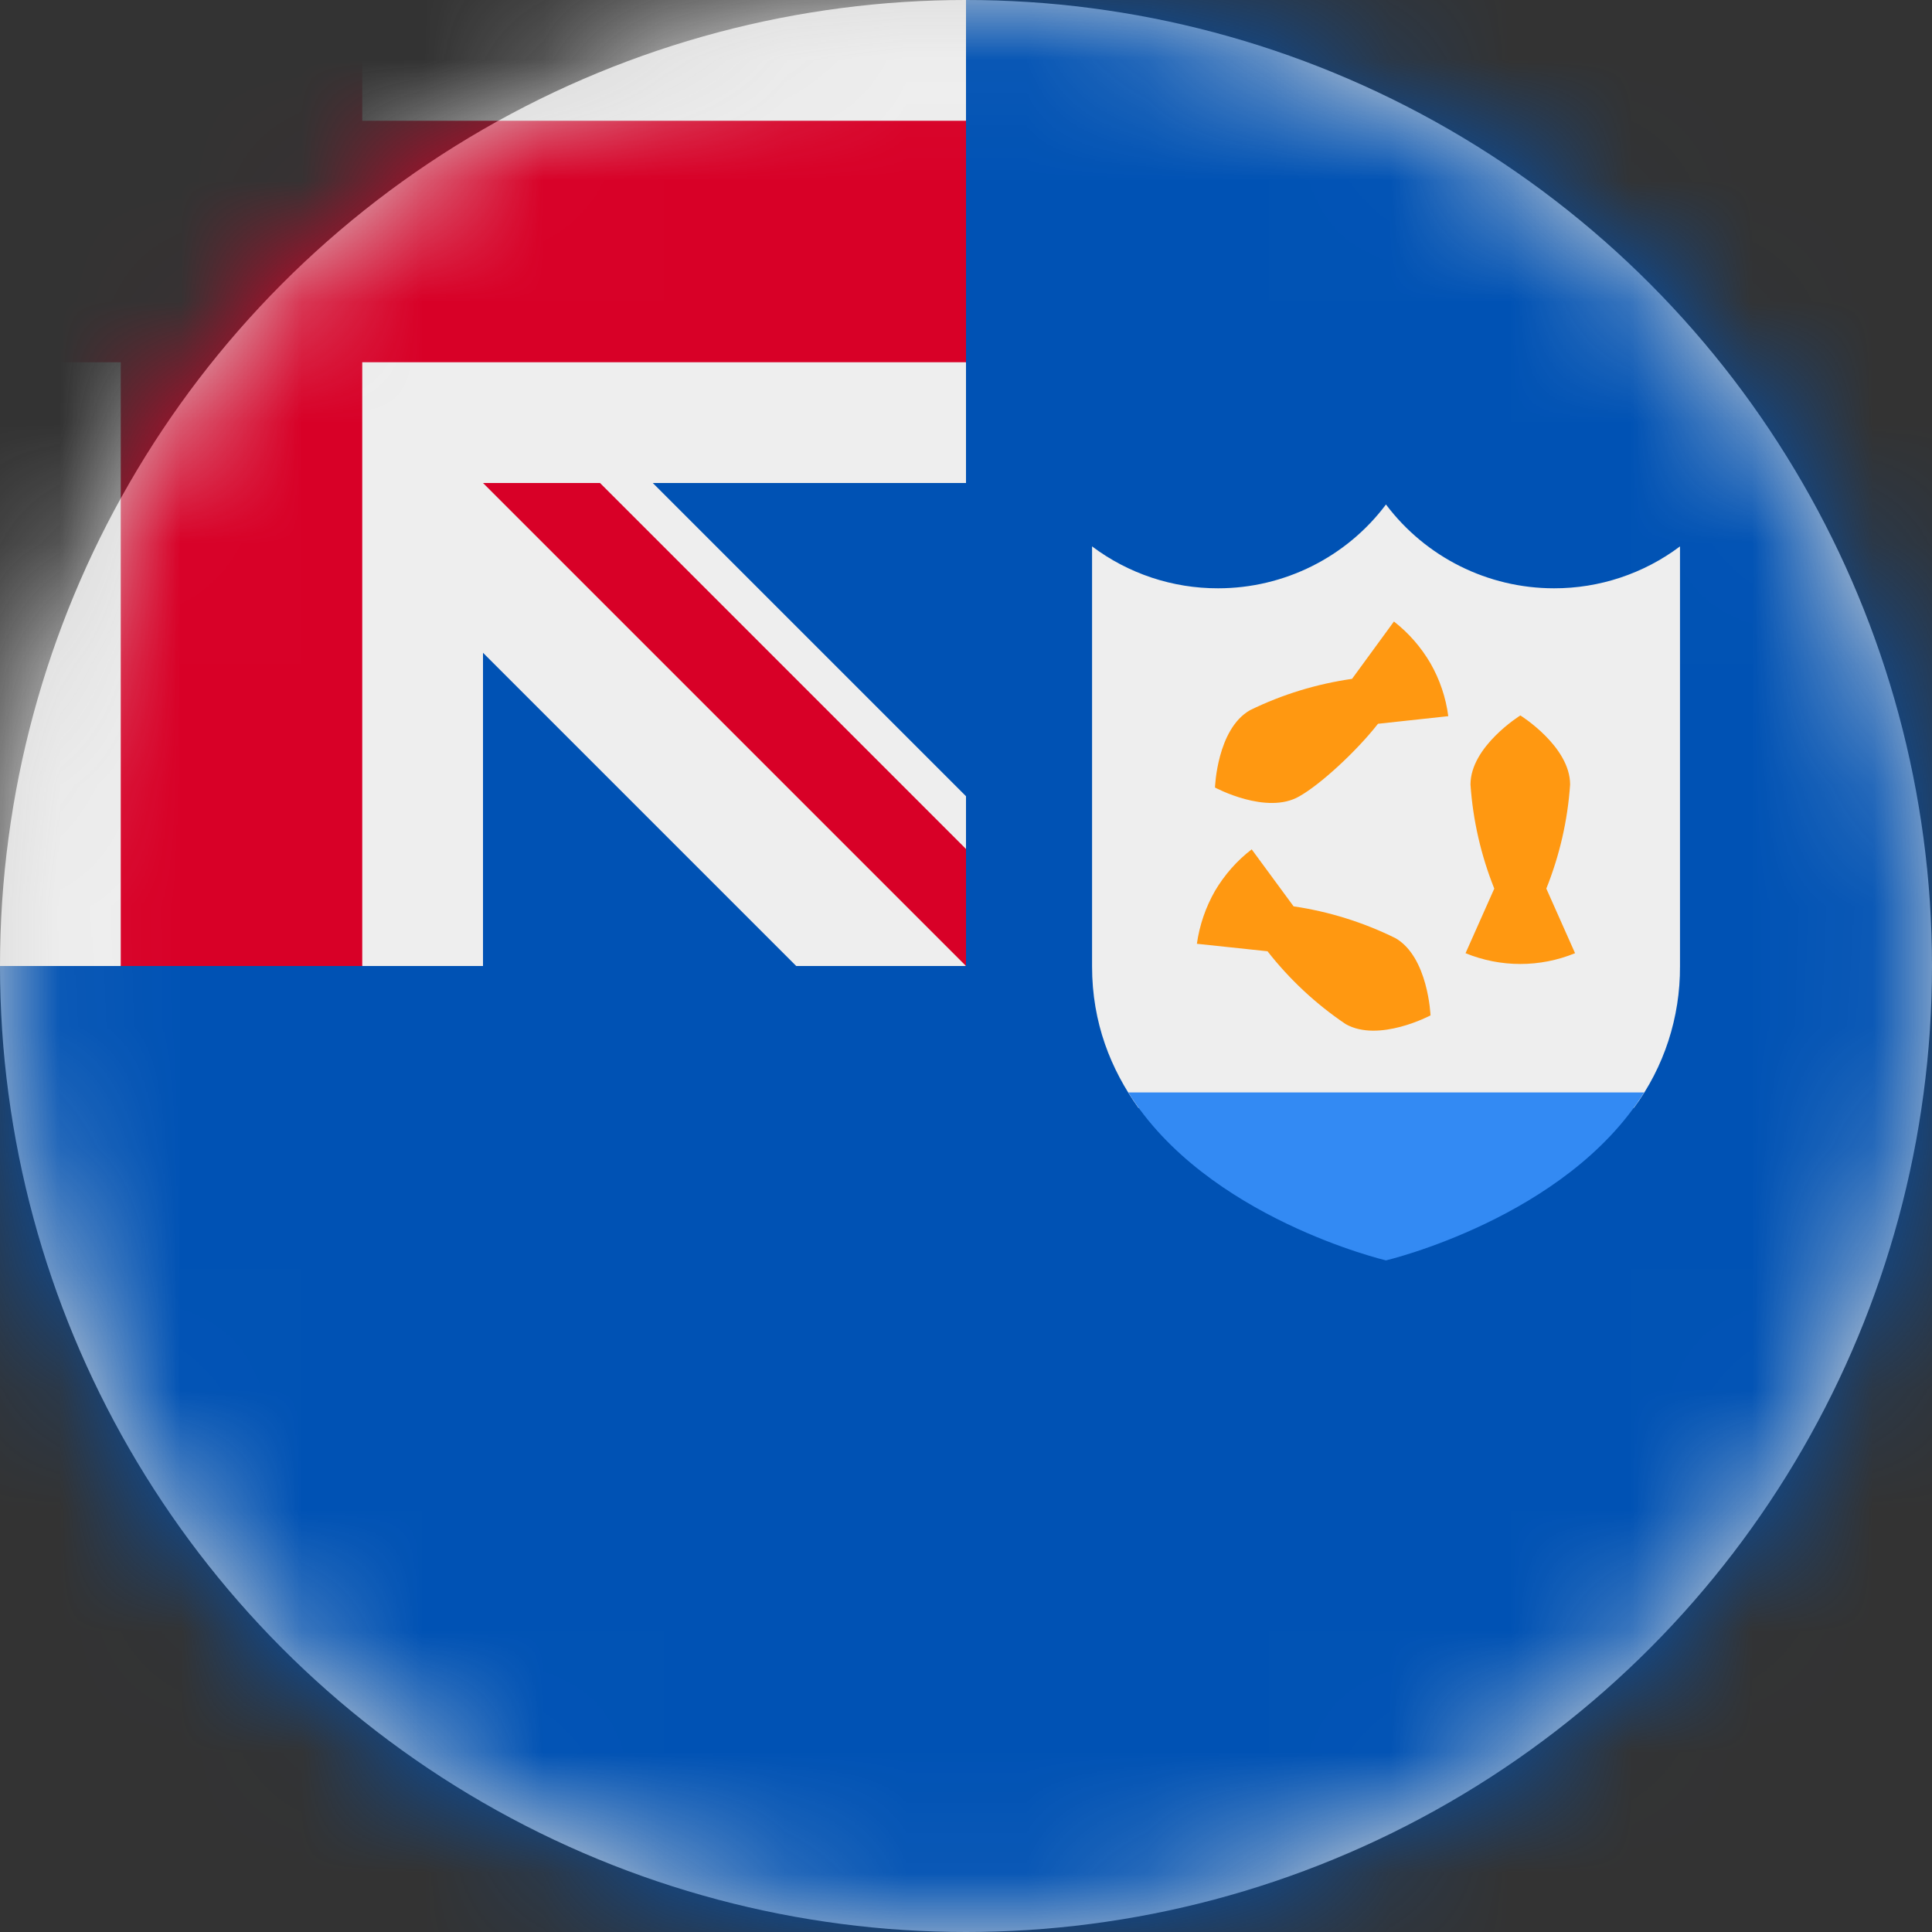 <?xml version="1.0" encoding="UTF-8"?>
<svg width="16px" height="16px" viewBox="0 0 16 16" version="1.1" xmlns="http://www.w3.org/2000/svg" xmlns:xlink="http://www.w3.org/1999/xlink">
    <rect x="0" y="0" width="16" height="16" fill="#333333" stroke="none"/>
    <title>ai_flag_16px</title>
    <defs>
        <circle id="path-1" cx="8" cy="8" r="8"></circle>
    </defs>
    <g id="Design-System" stroke="none" stroke-width="1" fill="none" fill-rule="evenodd">
        <g id="Flags-16x16" transform="translate(-301, -105)">
            <g id="ai_flag_16px" transform="translate(301, 105)">
                <mask id="mask-2" fill="white">
                    <use xlink:href="#path-1"></use>
                </mask>
                <use id="Mask" fill="#D8D8D8" xlink:href="#path-1"></use>
                <g id="ai" mask="url(#mask-2)" fill-rule="nonzero">
                    <polygon id="Path" fill="#0052B4" points="8 0 16 0 16 16 0 16 0 8"></polygon>
                    <polygon id="Path" fill="#EEEEEE" points="0 0 0 1 1 2 0 3 0 8 1 8 2 7 3 8 4 8 4 5.406 6.594 8 8 8 7.75 7.5 8 7.031 8 6.594 5.406 4 8 4 8 3 7 2 8 1 8 0 3 0 2 1 1 0"></polygon>
                    <path d="M1,0 L1,1 L0,1 L0,3 L1,3 L1,8 L3,8 L3,3 L8,3 L8,1 L3,1 L3,0 L1,0 Z M4,4 L8,8 L8,7.031 L4.969,4 L4,4 Z" id="Shape" fill="#D80027"></path>
                    <path d="M13.531,9.175 C13.782,8.836 13.915,8.425 13.913,8.003 L13.913,4.525 C13.612,4.751 13.245,4.873 12.869,4.872 C12.322,4.872 11.807,4.615 11.478,4.178 C11.15,4.615 10.634,4.872 10.088,4.872 C9.711,4.873 9.345,4.751 9.044,4.525 L9.044,8.003 C9.044,8.472 9.2,8.856 9.428,9.175 L13.528,9.175 L13.531,9.175 Z" id="Path" fill="#EEEEEE"></path>
                    <path d="M12.806,7.359 C12.916,7.084 12.983,6.793 13.003,6.497 C13.003,6.181 12.591,5.925 12.591,5.925 C12.591,5.925 12.178,6.181 12.178,6.497 C12.198,6.793 12.265,7.084 12.375,7.359 L12.137,7.894 C12.428,8.013 12.753,8.013 13.044,7.894 L12.806,7.359 Z M11.197,5.622 C10.904,5.664 10.619,5.751 10.353,5.881 C10.078,6.037 10.062,6.522 10.062,6.522 C10.062,6.522 10.491,6.753 10.762,6.594 C10.934,6.497 11.231,6.225 11.412,5.994 L11.994,5.931 C11.974,5.777 11.924,5.629 11.847,5.494 C11.769,5.36 11.666,5.242 11.544,5.147 L11.197,5.622 Z M10.497,7.878 C10.68,8.112 10.898,8.315 11.144,8.481 C11.419,8.637 11.847,8.409 11.847,8.409 C11.847,8.409 11.828,7.925 11.556,7.769 C11.29,7.638 11.006,7.549 10.713,7.506 L10.366,7.034 C10.243,7.128 10.141,7.245 10.062,7.378 C9.985,7.513 9.934,7.661 9.912,7.816 L10.497,7.878 Z" id="Shape" fill="#FF9811"></path>
                    <path d="M9.344,9.047 C9.991,10.088 11.478,10.438 11.478,10.438 C11.478,10.438 12.966,10.088 13.616,9.047 L9.341,9.047 L9.344,9.047 Z" id="Path" fill="#338AF3"></path>
                </g>
            </g>
        </g>
    </g>
</svg>